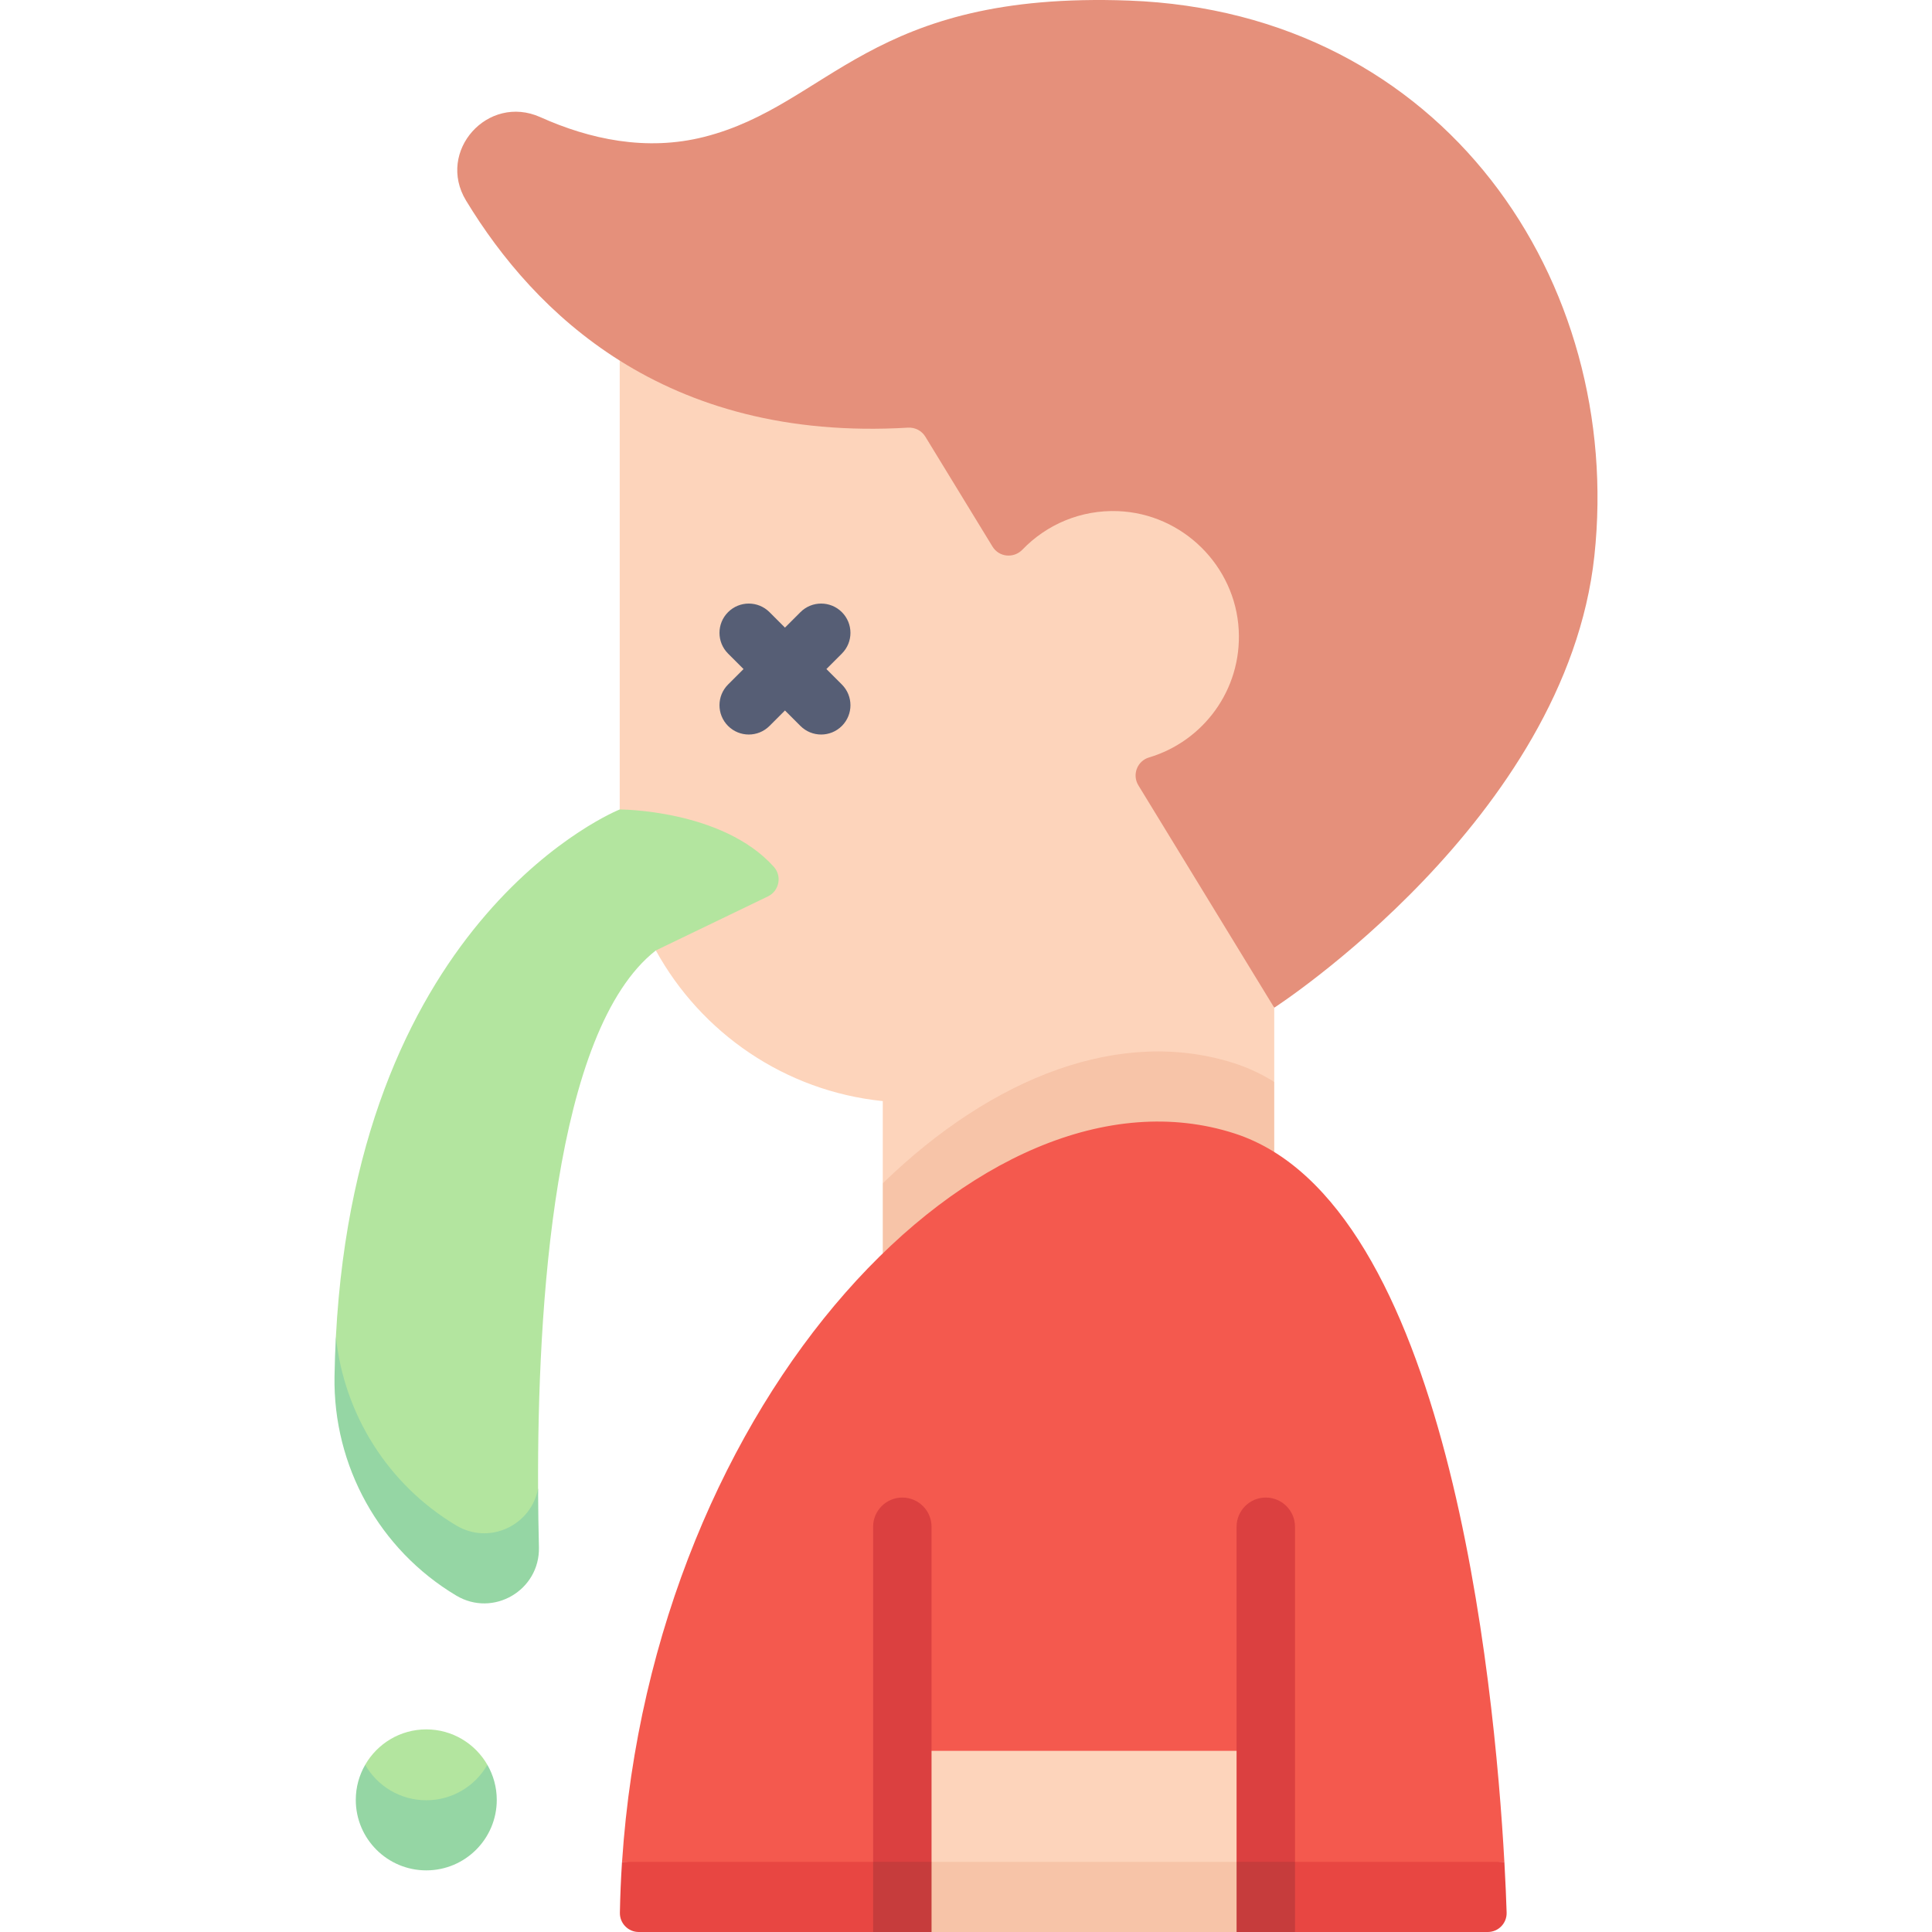 <svg id="Capa_1" enable-background="new 0 0 512 512" height="512" viewBox="0 0 512 512" width="512" xmlns="http://www.w3.org/2000/svg"><g><g><path d="m299.135.152c-68.801-2.543-79.183 27.644-112.49 36.117-15.381 3.913-30.447.616-43.446-5.222-13.923-6.253-27.607 9.048-19.695 22.1 9.206 15.188 22.307 30.842 40.727 42.418v-.001c0 .001 173.458 171.493 173.458 171.493s77.35-50.043 84.838-119.736c7.797-72.569-39.742-144.077-123.392-147.169z" fill="#e5907b"/><path d="m233.943 313.593s100.419-28.945 103.746-26.878v-19.659l-36.01-58.938c-1.707-2.793-.314-6.452 2.824-7.385 14.318-4.26 24.608-17.872 23.773-33.757-.896-17.051-14.879-30.84-31.939-31.519-9.975-.396-19.02 3.594-25.374 10.195-2.299 2.388-6.204 2.037-7.933-.792l-17.808-29.146c-.971-1.589-2.745-2.491-4.604-2.381-32.292 1.906-57.219-5.724-76.387-17.771v118.949l9.572 37.362c11.998 21.83 34.171 37.278 60.14 39.93z" fill="#fdd4bb"/><path d="m205.07 229.715c-13.62-15.201-40.84-15.201-40.84-15.201s-69.312 27.56-75.217 139.745h.002c0 29.569 13.829 48.199 31.862 58.986l.028.017c8.918 5.334 21.691-3.231 21.691-18.833-.195-47.677 4.123-121.381 31.206-142.552l29.704-14.32c2.996-1.445 3.783-5.366 1.564-7.842z" fill="#b3e59f"/><path d="m112.967 486.088c6.932 0 16.192-7.666 16.192-18.391-3.224-5.607-9.261-9.391-16.192-9.391-6.932 0-12.968 3.784-16.192 9.391 0 12.121 9.26 18.391 16.192 18.391z" fill="#b3e59f"/><g><g><path d="m233.943 313.593v18.581l103.746-26.878v-18.581c-3.327-2.068-6.831-3.729-10.526-4.921-29.894-9.642-63.978 3.386-93.22 31.799z" fill="#f7c4a8"/></g><path d="m398.673 493.419c-2.671-48.2-15.037-174.827-71.51-193.043-66.67-21.507-154.187 69.687-162.311 193.043l122.435 9.581z" fill="#f4594e"/><path d="m164.842 493.419c-.293 4.453-.484 8.947-.566 13.479-.051 2.8 2.204 5.102 5.005 5.102h62.104l55.902-9 55.902 9h51.083c2.825 0 5.088-2.333 4.998-5.157-.102-3.196-.282-7.771-.595-13.424z" fill="#e84642"/><path d="m239.127 463.992h96.319v48.008h-96.319z" fill="#fdd4bb"/><path d="m327.705 493.419h-80.836l-7.742 9.291 7.742 9.29h80.836l7.741-9.29z" fill="#f7c4a8"/><g><path d="m343.189 493.419v-88.807c0-4.276-3.466-7.742-7.742-7.742s-7.742 3.466-7.742 7.742v88.807l7.742 9.29z" fill="#db4040"/><path d="m246.869 493.419v-88.807c0-4.276-3.466-7.742-7.742-7.742s-7.742 3.466-7.742 7.742v88.807l7.742 9.29z" fill="#db4040"/><g fill="#c63c3c"><path d="m231.385 493.419h15.484v18.581h-15.484z"/><path d="m327.705 493.419h15.484v18.581h-15.484z"/></g></g></g><path d="m112.967 477.088c-6.932 0-12.968-3.785-16.192-9.391-1.575 2.739-2.489 5.905-2.489 9.29 0 10.317 8.364 18.681 18.681 18.681 10.318 0 18.681-8.364 18.681-18.681 0-3.385-.914-6.552-2.489-9.29-3.223 5.607-9.26 9.391-16.192 9.391z" fill="#95d6a4"/><g><path d="m120.906 404.26-.028-.016c-18.034-10.786-29.697-29.392-31.862-49.986-.181 3.43-.306 6.932-.365 10.522-.385 23.722 11.866 45.866 32.227 58.044l.028.016c9.801 5.862 22.199-1.394 21.916-12.812-.118-4.755-.202-10.001-.225-15.601-1.71 9.64-12.773 15.167-21.691 9.833z" fill="#95d6a4"/></g></g><g><path d="m223.105 162.227c-3.032-3.033-7.948-3.032-10.98-.001l-4.1 4.1-4.1-4.1c-3.031-3.031-7.947-3.032-10.98.001-3.032 3.032-3.032 7.948.001 10.98l4.099 4.098-4.099 4.098c-3.033 3.032-3.033 7.948-.001 10.98 3.032 3.033 7.948 3.033 10.98.001l4.1-4.1 4.1 4.1c3.032 3.032 7.948 3.032 10.98-.001 3.032-3.032 3.032-7.948-.001-10.98l-4.099-4.098 4.099-4.098c3.033-3.031 3.033-7.948.001-10.98z" fill="#565e75"/></g></g></svg>